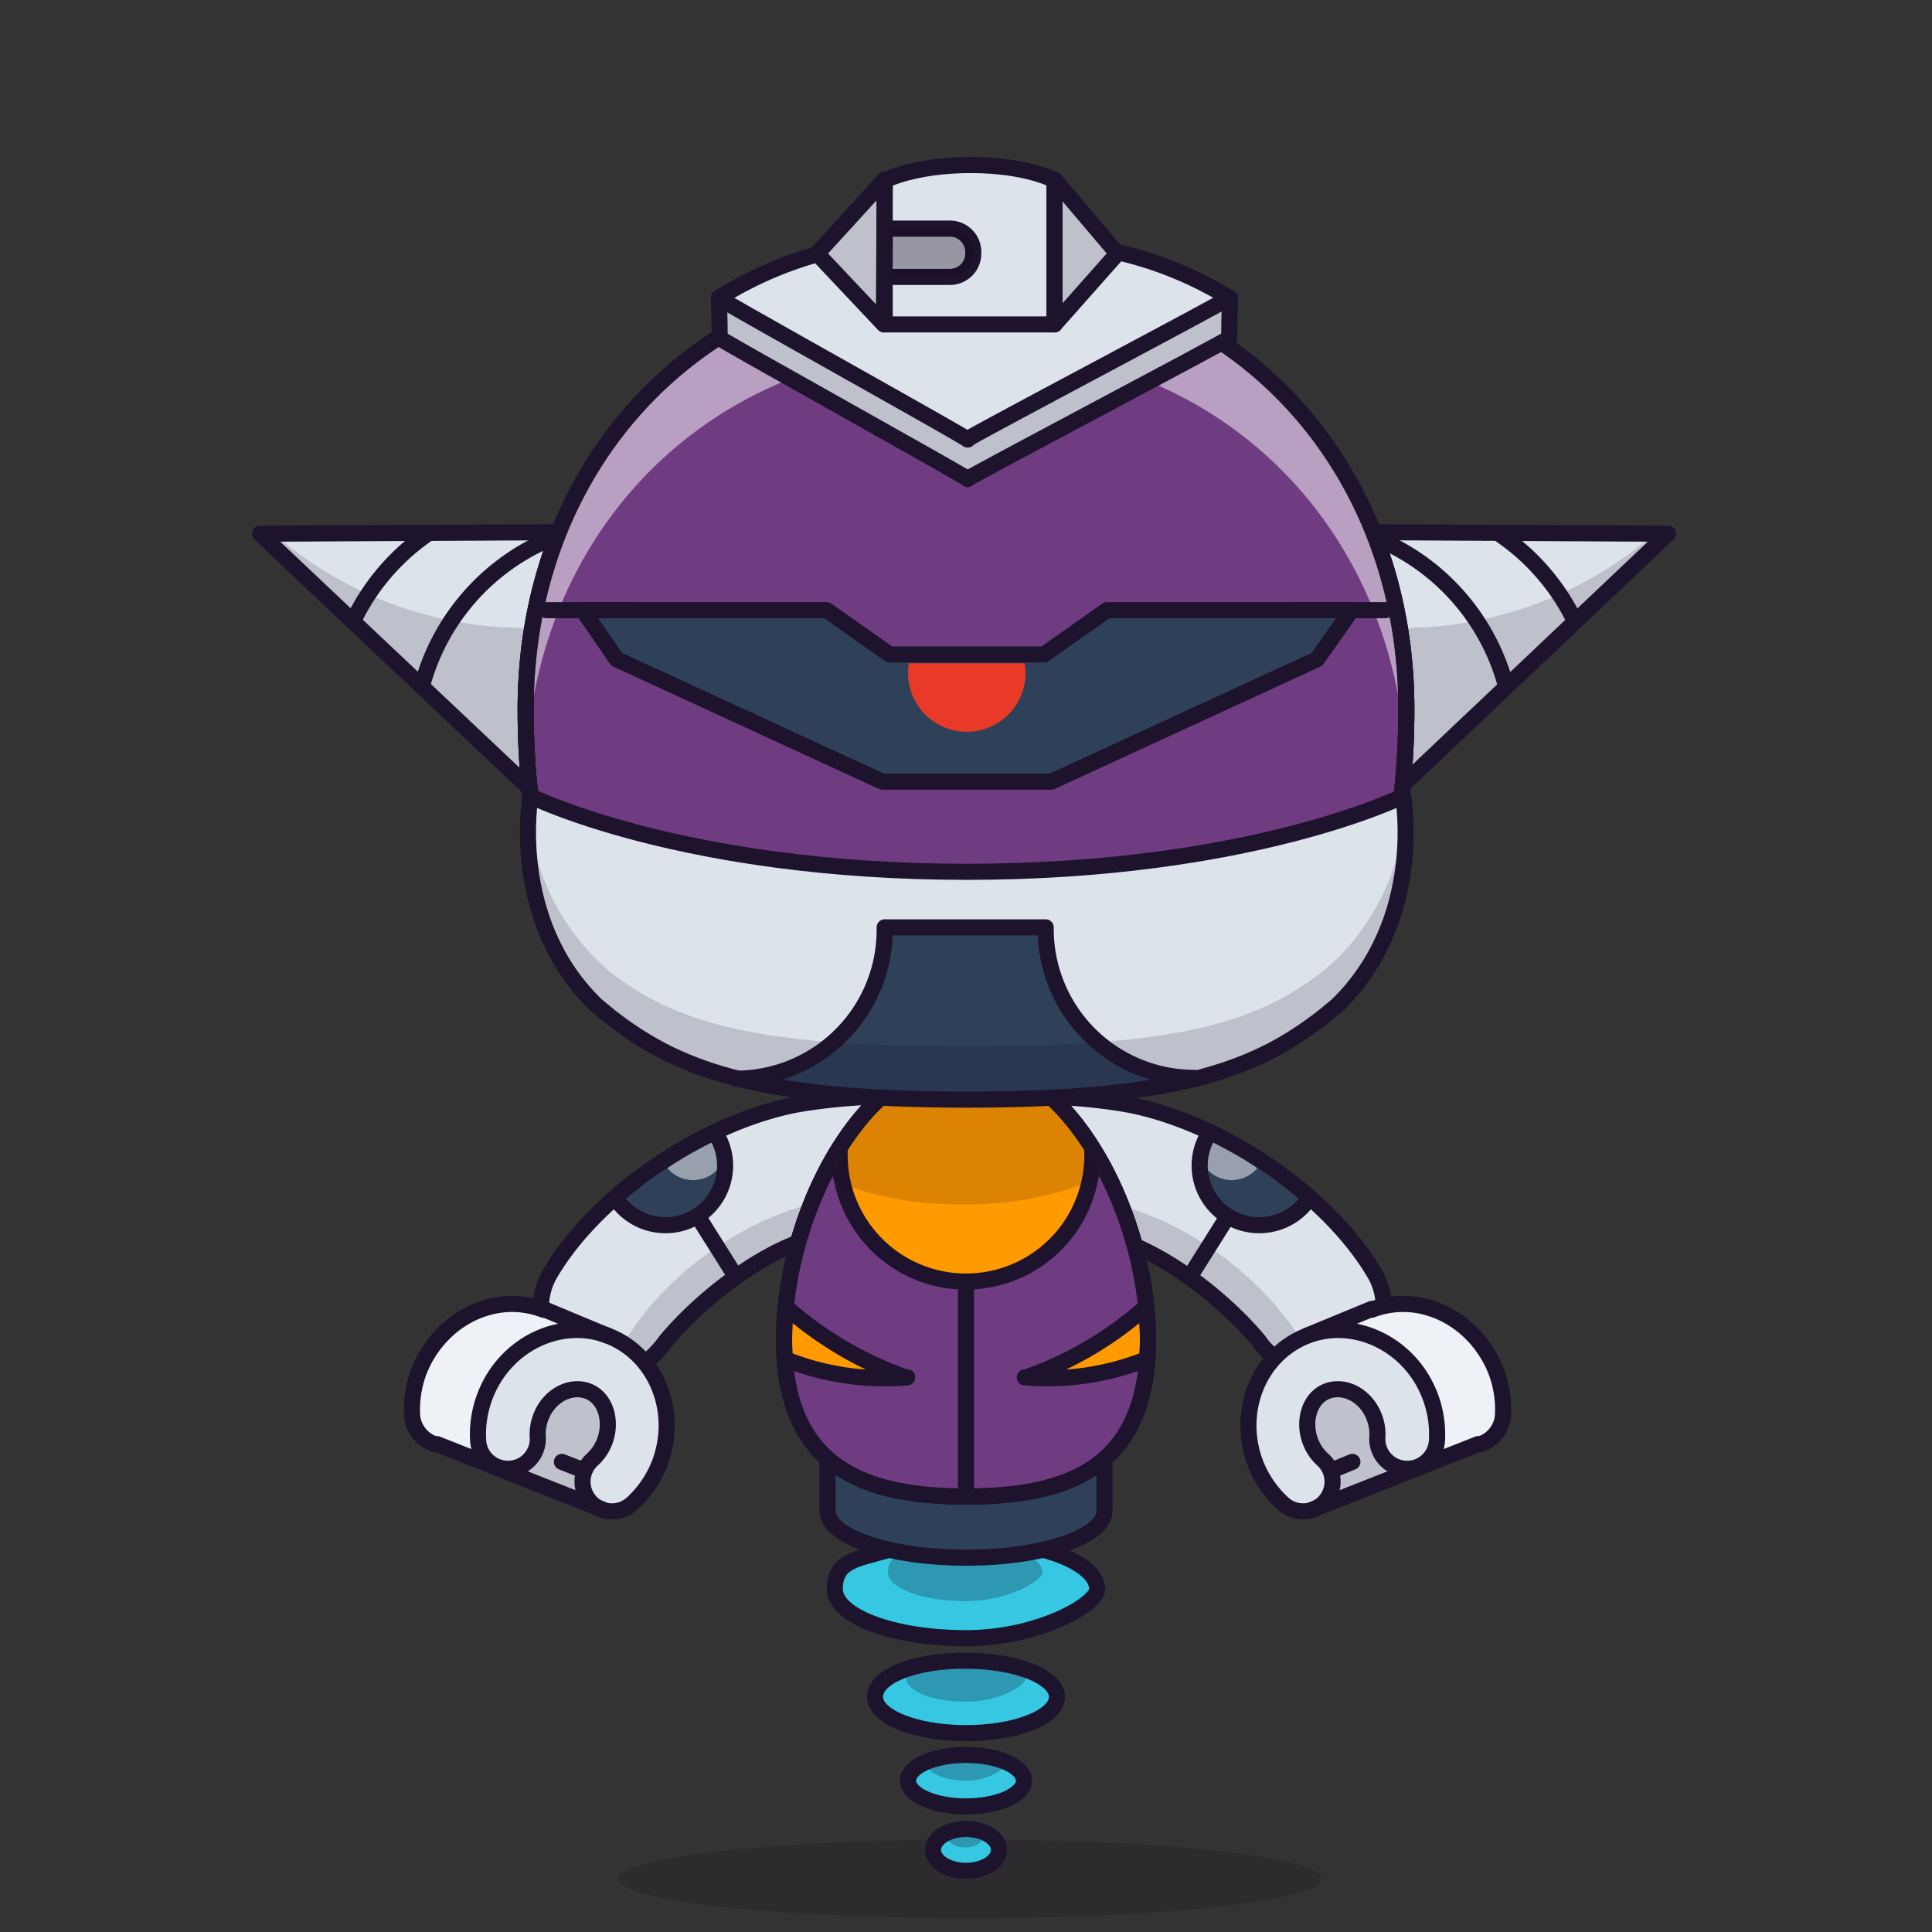 <svg xmlns="http://www.w3.org/2000/svg" xmlns:xlink="http://www.w3.org/1999/xlink" viewBox="0 0 240 240">
  <rect x="0" y="0" width="240" height="240" fill="#333333" stroke="none"/>
  <ellipse cx="120.5" cy="233.4" rx="43.7" ry="4.9" style="fill:#180621;opacity:0.15"/>
  <g>
    <title>03</title>
    <path d="M129.9,192.6c3.9,1.1,6.4,2.9,6.4,4.8s-7.3,6.1-16.3,6.1-16.3-2.7-16.3-6.1,2.5-3.7,6.5-4.8" style="fill:#36c8e3"/>
    <ellipse cx="120" cy="229.8" rx="4.1" ry="2.6" style="fill:#36c8e3"/>
    <ellipse cx="120" cy="221.2" rx="7.2" ry="3.2" style="fill:#36c8e3"/>
    <path d="M118.9,206.3H120c6.2,0,11.3,2,11.3,4.5s-5.1,4.5-11.3,4.5-11.3-2-11.3-4.5,4.5-4.3,10.2-4.5" style="fill:#36c8e3"/>
    <path d="M125.8,192.5c2.3.7,3.7,1.7,3.7,2.8s-4.3,3.6-9.6,3.6-9.6-1.6-9.6-3.6,1.5-2.2,3.8-2.8" style="fill:#180621;opacity:0.25"/>
    <path d="M124.5,206.2c1.8.5,2.9,1.4,2.9,2.3s-3.3,2.9-7.4,2.9-7.4-1.3-7.4-2.9,1.1-1.8,2.9-2.3" style="fill:#180621;opacity:0.25"/>
    <path d="M122.9,217.8c1.1.4,1.8.9,1.8,1.5s-2.1,1.9-4.7,1.9-4.7-.9-4.7-1.9.7-1.2,1.9-1.5" style="fill:#180621;opacity:0.25"/>
    <path d="M121.3,227.1a1.3,1.3,0,0,1,.8,1.1c0,.7-1,1.3-2.2,1.3s-2.2-.6-2.2-1.3a1.3,1.3,0,0,1,.9-1.1" style="fill:#180621;opacity:0.25"/>
    <path d="M137.2,180.3H102.8v7.4c0,3.2,7.7,5.8,17.2,5.8s17.2-2.6,17.2-5.8Z" style="fill:#2e4159"/>
    <path d="M129.9,192.6c3.9,1.1,6.4,2.9,6.4,4.8s-7.3,6.1-16.3,6.1-16.3-2.7-16.3-6.1,2.5-3.7,6.5-4.8" style="fill:none;stroke:#1d132d;stroke-linecap:round;stroke-linejoin:round;stroke-width:2px"/>
    <path d="M118.9,206.3H120c6.2,0,11.3,2,11.3,4.5s-5.1,4.5-11.3,4.5-11.3-2-11.3-4.5,4.5-4.3,10.2-4.5" style="fill:none;stroke:#1d132d;stroke-linecap:round;stroke-linejoin:round;stroke-width:2px"/>
    <ellipse cx="120" cy="221.2" rx="7.2" ry="3.2" style="fill:none;stroke:#1d132d;stroke-linecap:round;stroke-linejoin:round;stroke-width:2px"/>
    <ellipse cx="120" cy="229.8" rx="4.1" ry="2.6" style="fill:none;stroke:#1d132d;stroke-linecap:round;stroke-linejoin:round;stroke-width:2px"/>
    <path d="M137.2,180.3H102.8v7.4c0,3.2,7.7,5.8,17.2,5.8s17.2-2.6,17.2-5.8Z" style="fill:none;stroke:#1d132d;stroke-miterlimit:10;stroke-width:2px"/>
  </g>
  <g>
    <title>05</title>
    <path d="M162.8,187.8l23.1-9.5.2-.4a13.2,13.2,0,0,0-.8-8.2c-2.7-6.3-9.6-9.5-15.4-7l-9,3.7Z" style="fill:#dce3ea"/>
    <g style="opacity:0.15">
      <path d="M171.4,178.2c-.5-1.1-.8-3.5-1.8-4.3a4.8,4.8,0,0,0-5.4-.3c-4.2,3.1-.2,8.3.6,12.1a2.8,2.8,0,0,1,0,1.3l11.1-4.5A7.8,7.8,0,0,1,171.4,178.2Z" style="fill:#180621"/>
    </g>
    <path d="M170,162.8l-7.3,2.9c5.8-2.3,12.5.9,15.1,7.2a13.2,13.2,0,0,1,.7,8.3l-.2.4,7.4-2.9.2-.4a13.2,13.2,0,0,0-.7-8.3C182.6,163.5,175.8,160.3,170,162.8Z" style="fill:#fff;opacity:0.5"/>
    <path d="M163.2,187.5a3.7,3.7,0,0,1-3.8-.7,13.3,13.3,0,0,1-3.4-4.9c-2.5-6.4.3-13.5,6.2-15.9s12.9.9,15.4,7.3a13.3,13.3,0,0,1,.9,5.7,3.7,3.7,0,1,1-7.4-.5,5.9,5.9,0,0,0-.4-2.5c-1-2.6-3.6-4-5.8-3.2s-3.1,3.7-2.1,6.3a5.8,5.8,0,0,0,1.5,2.2,3.7,3.7,0,0,1-1.1,6.2Z" style="fill:#dce3ea"/>
    <path d="M103.4,153.3c-6.9.7-17.1,7.3-20.7,13.3a8.3,8.3,0,0,1-2.6,2.7l-12.9-7a8.3,8.3,0,0,1,1.2-4.2c5.8-9.8,19-18.7,30.6-20.9a70.2,70.2,0,0,1,11.7-1Z" style="fill:#dce3ea"/>
    <path d="M109.2,136.2l-5.8,12.8c-11,1.8-21.2,9.9-25.6,17.4l-.9,1.2,3.3,1.8a8.3,8.3,0,0,0,2.6-2.7c3.6-6,13.8-12.6,20.7-13.3l7.2-17.1Z" style="fill:#180621;opacity:0.15"/>
    <path d="M88.9,140.8a7.4,7.4,0,0,1-12.1,8.5" style="fill:#2e4159"/>
    <path d="M86.1,146.6a4.2,4.2,0,0,0,3.9-2.7,6.4,6.4,0,0,0-1-3.1l-6.1,4.3A4.2,4.2,0,0,0,86.1,146.6Z" style="fill:#fff;opacity:0.5"/>
    <path d="M67.2,162.3a8.3,8.3,0,0,1,1.2-4.2c5.8-9.8,19-18.7,30.6-20.9a70.2,70.2,0,0,1,11.7-1" style="fill:none;stroke:#1d132d;stroke-miterlimit:10;stroke-width:2px"/>
    <path d="M103.4,153.3c-6.9.7-15.9,7.5-20.7,13.3a12.7,12.7,0,0,1-2.6,2.7" style="fill:none;stroke:#1d132d;stroke-miterlimit:10;stroke-width:2px"/>
    <path d="M88.9,140.8a7.4,7.4,0,0,1-12.1,8.5" style="fill:none;stroke:#1d132d;stroke-linecap:round;stroke-linejoin:round;stroke-width:2px"/>
    <line x1="87" y1="151.6" x2="90.9" y2="157.8" style="fill:none;stroke:#1d132d;stroke-linecap:round;stroke-linejoin:round;stroke-width:2px"/>
    <path d="M135.7,153.3c6.9.7,17.1,7.3,20.7,13.3a8.3,8.3,0,0,0,2.6,2.7l12.9-7a8.3,8.3,0,0,0-1.2-4.2c-5.8-9.8-19-18.7-30.6-20.9a70.2,70.2,0,0,0-11.7-1Z" style="fill:#dce3ea"/>
    <path d="M158,168.5a15.1,15.1,0,0,1,3.3-2.5c-4.6-7.4-14.6-15.2-25.4-17L130,136.2h-1.5l7.2,17.1c6.9.7,17.1,7.3,20.7,13.3A8.3,8.3,0,0,0,158,168.5Z" style="fill:#180621;opacity:0.15"/>
    <path d="M150.2,140.8a7.4,7.4,0,0,0,12.1,8.5" style="fill:#2e4159"/>
    <path d="M153,146.6a4.2,4.2,0,0,1-3.9-2.7,6.4,6.4,0,0,1,1-3.1l6.1,4.3A4.2,4.2,0,0,1,153,146.6Z" style="fill:#fff;opacity:0.5"/>
    <path d="M171.9,162.3a8.3,8.3,0,0,0-1.2-4.2c-5.8-9.8-19-18.7-30.6-20.9a70.2,70.2,0,0,0-11.7-1" style="fill:none;stroke:#1d132d;stroke-miterlimit:10;stroke-width:2px"/>
    <path d="M135.7,153.3c6.9.7,15.9,7.5,20.7,13.3a7.1,7.1,0,0,0,2,2" style="fill:none;stroke:#1d132d;stroke-miterlimit:10;stroke-width:2px"/>
    <path d="M150.2,140.8a7.4,7.4,0,0,0,12.1,8.5" style="fill:none;stroke:#1d132d;stroke-linecap:round;stroke-linejoin:round;stroke-width:2px"/>
    <line x1="152.2" y1="151.6" x2="148.3" y2="157.8" style="fill:none;stroke:#1d132d;stroke-linecap:round;stroke-linejoin:round;stroke-width:2px"/>
    <line x1="170.4" y1="162.6" x2="162.4" y2="165.9" style="fill:none;stroke:#1d132d;stroke-linecap:round;stroke-linejoin:round;stroke-width:2px"/>
    <line x1="163.1" y1="187.5" x2="183.6" y2="179.4" style="fill:none;stroke:#1d132d;stroke-linecap:round;stroke-linejoin:round;stroke-width:2px"/>
    <line x1="165.8" y1="182.5" x2="168" y2="181.6" style="fill:none;stroke:#1d132d;stroke-linecap:round;stroke-linejoin:round;stroke-width:2px"/>
    <path d="M163.2,187.5a3.7,3.7,0,0,1-3.8-.7,13.3,13.3,0,0,1-3.4-4.9c-2.5-6.4.3-13.5,6.2-15.9s12.9.9,15.4,7.3a13.3,13.3,0,0,1,.9,5.7,3.7,3.7,0,1,1-7.4-.5,5.9,5.9,0,0,0-.4-2.5c-1-2.6-3.6-4-5.8-3.2s-3.1,3.7-2.1,6.3a5.8,5.8,0,0,0,1.5,2.2,3.7,3.7,0,0,1-1.1,6.2Z" style="fill:none;stroke:#1d132d;stroke-linecap:round;stroke-linejoin:round;stroke-width:2px"/>
    <path d="M170.4,162.7c6-2.3,12.8,1.1,15.4,7.5a13.4,13.4,0,0,1,.9,5.7,4.1,4.1,0,0,1-2.8,3.5" style="fill:none;stroke:#1d132d;stroke-linecap:round;stroke-linejoin:round;stroke-width:2px"/>
    <path d="M75.1,187.8l-23.1-9.5-.2-.4a13.2,13.2,0,0,1,.8-8.2c2.7-6.3,9.6-9.5,15.4-7l9,3.7Z" style="fill:#dce3ea"/>
    <g style="opacity:0.15">
      <path d="M66.5,178.2c.5-1.1.8-3.5,1.8-4.3a4.8,4.8,0,0,1,5.4-.3c4.2,3.1.2,8.3-.6,12.1a2.8,2.8,0,0,0,0,1.3l-11.1-4.5A7.8,7.8,0,0,0,66.5,178.2Z" style="fill:#180621"/>
    </g>
    <path d="M67.9,162.8l7.3,2.9c-5.8-2.3-12.5.9-15.1,7.2a13.2,13.2,0,0,0-.7,8.3l.2.4L52,178.5l-.2-.4a13.2,13.2,0,0,1,.7-8.3C55.2,163.5,62.1,160.3,67.9,162.8Z" style="fill:#fff;opacity:0.5"/>
    <path d="M74.7,187.5a3.7,3.7,0,0,0,3.8-.7,13.3,13.3,0,0,0,3.4-4.9c2.5-6.4-.3-13.5-6.2-15.9s-12.9.9-15.4,7.3a13.3,13.3,0,0,0-.9,5.7,3.7,3.7,0,1,0,7.4-.5,5.9,5.9,0,0,1,.4-2.5c1-2.6,3.6-4,5.8-3.2s3.1,3.7,2.1,6.3a5.8,5.8,0,0,1-1.5,2.2,3.7,3.7,0,0,0,1.1,6.2Z" style="fill:#dce3ea"/>
    <line x1="67.5" y1="162.6" x2="75.4" y2="165.9" style="fill:none;stroke:#1d132d;stroke-linecap:round;stroke-linejoin:round;stroke-width:2px"/>
    <line x1="74.8" y1="187.5" x2="54.3" y2="179.4" style="fill:none;stroke:#1d132d;stroke-linecap:round;stroke-linejoin:round;stroke-width:2px"/>
    <line x1="72.1" y1="182.5" x2="69.8" y2="181.6" style="fill:none;stroke:#1d132d;stroke-linecap:round;stroke-linejoin:round;stroke-width:2px"/>
    <path d="M74.7,187.5a3.7,3.7,0,0,0,3.8-.7,13.3,13.3,0,0,0,3.4-4.9c2.5-6.4-.3-13.5-6.2-15.9s-12.9.9-15.4,7.3a13.3,13.3,0,0,0-.9,5.7,3.7,3.7,0,1,0,7.4-.5,5.9,5.9,0,0,1,.4-2.5c1-2.6,3.6-4,5.8-3.2s3.1,3.7,2.1,6.3a5.8,5.8,0,0,1-1.5,2.2,3.7,3.7,0,0,0,1.1,6.2Z" style="fill:none;stroke:#1d132d;stroke-linecap:round;stroke-linejoin:round;stroke-width:2px"/>
    <path d="M67.5,162.7c-6-2.3-12.8,1.1-15.4,7.5a13.4,13.4,0,0,0-.9,5.7,4.1,4.1,0,0,0,2.8,3.5" style="fill:none;stroke:#1d132d;stroke-linecap:round;stroke-linejoin:round;stroke-width:2px"/>
  </g>
  <g>
    <title>04</title>
    <g style="isolation:isolate">
      <polygon points="68.3 100.3 32.3 66.3 71 66.1 68.3 100.3" style="fill:#dce3ea"/>
      <path d="M65.5,78A47.7,47.7,0,0,1,34,66.3H32.3l36,33.9L70,77.8Z" style="fill:#180621;opacity:0.15;mix-blend-mode:multiply"/>
      <polygon points="68.3 100.3 32.3 66.3 71 66.1 68.3 100.3" style="fill:none;stroke:#1d132d;stroke-linecap:round;stroke-linejoin:round;stroke-width:2px"/>
      <path d="M52.4,85.3A27.5,27.5,0,0,1,68.2,67" style="fill:none;stroke:#1d132d;stroke-linecap:round;stroke-linejoin:round;stroke-width:2px"/>
      <path d="M43.9,77.1A27.5,27.5,0,0,1,53,66.4" style="fill:none;stroke:#1d132d;stroke-linecap:round;stroke-linejoin:round;stroke-width:2px"/>
      <polygon points="171.3 100.3 207.2 66.3 168.5 66.1 171.3 100.3" style="fill:#dce3ea"/>
      <path d="M174,78a47.7,47.7,0,0,0,31.5-11.7h1.7l-36,33.9-1.8-22.5Z" style="fill:#180621;opacity:0.15;mix-blend-mode:multiply"/>
      <polygon points="171.3 100.3 207.2 66.3 168.5 66.1 171.3 100.3" style="fill:none;stroke:#1d132d;stroke-linecap:round;stroke-linejoin:round;stroke-width:2px"/>
      <path d="M187.1,85.3A27.5,27.5,0,0,0,171.3,67" style="fill:none;stroke:#1d132d;stroke-linecap:round;stroke-linejoin:round;stroke-width:2px"/>
      <path d="M195.6,77.1a27.5,27.5,0,0,0-9.1-10.6" style="fill:none;stroke:#1d132d;stroke-linecap:round;stroke-linejoin:round;stroke-width:2px"/>
    </g>
  </g>
  <g>
    <title>06</title>
    <path d="M125.4,136.4c19.6-.5,28.4-3.6,37.2-11.1s12.1-21.8,12.1-37.2c0-27.7-17.6-49.2-43.4-53.7a76.8,76.8,0,0,0-11.1-.9,84.7,84.7,0,0,0-11.6.9C82.9,39,65.3,60.5,65.3,88.1c0,15.4,3.2,29.6,12.1,37.2s18.2,10.8,39.5,11.1Z" style="fill:#703c81;stroke:#1d132d;stroke-miterlimit:10;stroke-width:2px"/>
    <path d="M109.2,136.5c-7,6.6-11.8,18.9-11.8,29.9,0,16,10.1,19.5,22.6,19.5s22.6-3.4,22.6-19.5c0-11.1-4.9-23.5-12-30.1" style="fill:#703c81;stroke:#1d132d;stroke-miterlimit:10;stroke-width:2px"/>
    <path d="M130.9,136.7c-3.4.7-18,.5-21.3-.1h-.4c-7,6.6-11.8,18.9-11.8,29.9,0,16,10.1,19.5,22.6,19.5s22.6-3.4,22.6-19.5C142.6,155.5,137.8,143.3,130.9,136.7Z" style="fill:#703c81"/>
    <path d="M130.8,136.2c0,.2,5,7.1,5,7.4a15.7,15.7,0,1,1-31.4,0c0-.2,5.4-6.9,5.4-7.1" style="fill:#ff9a00"/>
    <path d="M97.8,162.5a45.3,45.3,0,0,0,14.7,8.6h.2a33.3,33.3,0,0,1-15-2.2" style="fill:#ff9a00"/>
    <path d="M142.2,162.5a45.3,45.3,0,0,1-14.7,8.6h-.2a33.3,33.3,0,0,0,15-2.2" style="fill:#ff9a00"/>
    <path d="M135.7,142.8q0,.4,0,.7a15.7,15.7,0,1,1-31.4,0q0-.4,0-.7" style="fill:none;stroke:#1d132d;stroke-linecap:round;stroke-linejoin:round;stroke-width:2px"/>
    <line x1="120" y1="159.3" x2="120" y2="185.6" style="fill:none;stroke:#1d132d;stroke-linecap:round;stroke-linejoin:round;stroke-width:2px"/>
    <path d="M97.8,162.5a45.3,45.3,0,0,0,14.7,8.6h.2a33.3,33.3,0,0,1-15-2.2" style="fill:none;stroke:#1d132d;stroke-linecap:round;stroke-linejoin:round;stroke-width:2px"/>
    <path d="M142.2,162.5a45.3,45.3,0,0,1-14.7,8.6h-.2a33.3,33.3,0,0,0,15-2.2" style="fill:none;stroke:#1d132d;stroke-linecap:round;stroke-linejoin:round;stroke-width:2px"/>
    <path d="M130.5,136.2c-3.1.3-6.1.6-9.4.6a111.1,111.1,0,0,1-12.3-.4L102,146a41,41,0,0,0,17.6,3.6,40.7,40.7,0,0,0,17.8-3.7C137.2,145.6,130.9,136.7,130.5,136.2Z" style="fill:#180621;opacity:0.15"/>
    <path d="M109.5,136.3l-.6.5c-6.9,6.7-11.5,18.8-11.5,29.6,0,16,10.1,19.5,22.6,19.5s22.6-3.4,22.6-19.5c0-11-4.8-23.3-11.8-29.9l-.2-.2" style="fill:none;stroke:#1d132d;stroke-linecap:round;stroke-linejoin:round;stroke-width:2px"/>
    <g style="opacity:0.3">
      <path d="M108.7,44.1a84.7,84.7,0,0,1,11.6-.9,76.8,76.8,0,0,1,11.1.9c24.4,4.3,41.5,23.9,43.2,49.5q.1-2.7.1-5.5c0-27.7-17.6-49.2-43.4-53.7a76.8,76.8,0,0,0-11.1-.9,84.7,84.7,0,0,0-11.6.9C82.9,39,65.3,60.5,65.3,88.1q0,2.8.1,5.5C67.1,68,84.3,48.4,108.7,44.1Z" style="fill:#fff"/>
    </g>
    <path d="M125.4,136.4c19.6-.5,28.4-3.6,37.2-11.1s12.1-21.8,12.1-37.2c0-27.7-17.6-49.2-43.4-53.7a76.8,76.8,0,0,0-11.1-.9,84.7,84.7,0,0,0-11.6.9C82.9,39,65.3,60.5,65.3,88.1c0,15.4,3.2,29.6,12.1,37.2s18.2,10.8,39.5,11.1Z" style="fill:none;stroke:#1d132d;stroke-miterlimit:10;stroke-width:2px"/>
    <path d="M109.2,136.5c-7,6.6-11.8,18.9-11.8,29.9,0,16,10.1,19.5,22.6,19.5s22.6-3.4,22.6-19.5c0-11.1-4.9-23.5-12-30.1" style="fill:none;stroke:#1d132d;stroke-miterlimit:10;stroke-width:2px"/>
    <g style="opacity:0.3">
      <path d="M108.7,44.1a84.7,84.7,0,0,1,11.6-.9,76.8,76.8,0,0,1,11.1.9c24.4,4.3,41.5,23.9,43.2,49.5q.1-2.7.1-5.5c0-27.7-17.6-49.2-43.4-53.7a76.8,76.8,0,0,0-11.1-.9,84.7,84.7,0,0,0-11.6.9C82.9,39,65.3,60.5,65.3,88.1q0,2.8.1,5.5C67.1,68,84.3,48.4,108.7,44.1Z" style="fill:#fff"/>
    </g>
    <path d="M125.4,136.4c19.6-.5,28.4-3.6,37.2-11.1s12.1-21.8,12.1-37.2c0-27.7-17.6-49.2-43.4-53.7a76.8,76.8,0,0,0-11.1-.9,84.7,84.7,0,0,0-11.6.9C82.9,39,65.3,60.5,65.3,88.1c0,15.4,3.2,29.6,12.1,37.2s18.2,10.8,39.5,11.1Z" style="fill:none;stroke:#1d132d;stroke-miterlimit:10;stroke-width:2px"/>
  </g>
  <g>
    <title>05</title>
    <path d="M120.2,136.6c26.6,0,36.1-4,44.2-10.3l1.7-1.4c11-10.7,8.2-26,8.2-26s-18.9,9.4-54.2,9.4-54.2-9.4-54.2-9.4-2.8,15.4,8.2,26l1.7,1.4c8.1,6.3,17.6,10.3,44.2,10.3" style="fill:#dce3ea"/>
    <path d="M148.4,133.9a18.5,18.5,0,0,1-18.5-18.5v-.2h-20v.3a18.5,18.5,0,0,1-18.5,18.5,167.7,167.7,0,0,0,28.4,3A167.4,167.4,0,0,0,148.4,133.9Z" style="fill:#2e4159"/>
    <path d="M166.1,119.1l-1.7,1.5c-8.1,6.3-17.6,9.4-44.2,9.4h-.4c-26.6,0-36.1-3.1-44.2-9.4L74,119.1a29.2,29.2,0,0,1-8.4-18.7c-.4,4.2-.5,15.9,8.4,24.6l1.7,1.5c8.1,6.3,17.6,9.4,44.2,9.4h.4c26.6,0,36.1-3.1,44.2-9.4l1.7-1.5c8.9-8.7,8.7-20.4,8.4-24.6A29.2,29.2,0,0,1,166.1,119.1Z" style="fill:#180621;opacity:0.15"/>
    <path d="M120.2,136.6c26.6,0,36.1-4,44.2-10.3l1.7-1.4c11-10.7,8.2-26,8.2-26s-18.9,9.4-54.2,9.4-54.2-9.4-54.2-9.4-2.8,15.4,8.2,26l1.7,1.4c8.1,6.3,17.6,10.3,44.2,10.3" style="fill:none;stroke:#1d132d;stroke-linecap:round;stroke-linejoin:round;stroke-width:2px"/>
    <path d="M148.4,133.9a18.5,18.5,0,0,1-18.5-18.5v-.2h-20v.3a18.5,18.5,0,0,1-18.5,18.5" style="fill:none;stroke:#1d132d;stroke-linecap:round;stroke-linejoin:round;stroke-width:2px"/>
  </g>
  <g>
    <title>atribute11-01</title>
    <polygon points="130.6 97.1 163.6 81.9 167.9 75.8 137.5 75.8 129.7 81.3 110.5 81.3 102.7 75.8 72.4 75.8 76.6 81.9 109.6 97.1 130.6 97.1" style="fill:#2e4159"/>
    <line x1="172.1" y1="75.8" x2="160.9" y2="75.8" style="fill:none;stroke:#1d132d;stroke-linecap:round;stroke-linejoin:round;stroke-width:2px"/>
    <polygon points="130.6 97.1 163.6 81.9 167.9 75.8 137.5 75.8 129.7 81.3 110.5 81.3 102.7 75.8 72.4 75.8 76.6 81.9 109.6 97.1 130.6 97.1" style="fill:none;stroke:#1d132d;stroke-linecap:round;stroke-linejoin:round;stroke-width:2px"/>
    <line x1="67.9" y1="75.8" x2="79.1" y2="75.8" style="fill:none;stroke:#1d132d;stroke-linecap:round;stroke-linejoin:round;stroke-width:2px"/>
    <path d="M112.9,82.4a7.3,7.3,0,1,0,14.4,0H112.9Z" style="fill:#e83a27"/>
  </g>
  <g>
    <title>02</title>
    <path d="M131,40.3H109.9V22.4s3.7-1.9,10.7-1.9S131,22.4,131,22.4V40.3Z" style="fill:#dce3ea"/>
    <polygon points="101.5 31.5 109.8 40.3 109.9 22.3 101.5 31.5" style="fill:#dce3ea"/>
    <polygon points="138.8 31.5 131 40.3 131 22.3 138.8 31.5" style="fill:#dce3ea"/>
    <path d="M119.7,59c3.7-2,33.1-16.8,33-17-1.9-2.6,2.4-3.9-2.2-4.8l-47,1.9L90.3,37.9c-2.5.3-.7,3.8-1,4.1S113.1,55.5,119,58.9l0.4,0.4h0.1l0.8,0.5Z" style="fill:#dce3ea"/>
    <path d="M119.7,59c3.7-2,33.1-16.8,33-17-1.9-2.6,2.4-3.9-2.2-4.8l-47,1.9L90.3,37.9c-2.5.3-.7,3.8-1,4.1S113.1,55.5,119,58.9l0.4,0.4h0.1l0.8,0.5Z" style="fill:#180621;opacity:0.15"/>
    <path d="M119.7,53.9c3.7-2,33.2-16.8,33-17a46.1,46.1,0,0,0-14.1-5.7l-35.1,2.9-2-2.5A46.5,46.5,0,0,0,89.3,37c-0.2.1,23.8,13.4,29.7,16.8l0.4,0.4h0.1l0.8,0.5Z" style="fill:#dce3ea"/>
    <polygon points="101.5 31.5 109.8 40.3 109.9 22.3 101.5 31.5" style="fill:#180621;opacity:0.15"/>
    <path d="M131,40.3H109.9V22.4s3.7-1.9,10.7-1.9S131,22.4,131,22.4V40.3Z" style="fill:none;stroke:#1d132d;stroke-linecap:round;stroke-linejoin:round;stroke-width:2px"/>
    <polygon points="138.8 31.5 131 40.3 131 22.3 138.8 31.5" style="fill:#180621;opacity:0.15"/>
    <polygon points="101.5 31.5 109.8 40.3 109.9 22.3 101.5 31.5" style="fill:none;stroke:#1d132d;stroke-linecap:round;stroke-linejoin:round;stroke-width:2px"/>
    <path d="M101.5,31.6A46.5,46.5,0,0,0,89.3,37c-0.2.1,31.1,17.5,30.9,17.6" style="fill:none;stroke:#1d132d;stroke-linecap:round;stroke-linejoin:round;stroke-width:2px"/>
    <path d="M138.7,31.3A46.1,46.1,0,0,1,152.7,37c0.2,0.1-32.6,17.4-32.4,17.5" style="fill:none;stroke:#1d132d;stroke-linecap:round;stroke-linejoin:round;stroke-width:2px"/>
    <path d="M89.3,37s0.1,2.8.1,5c0,0.2,31,17.4,30.8,17.5" style="fill:none;stroke:#1d132d;stroke-linecap:round;stroke-linejoin:round;stroke-width:2px"/>
    <path d="M152.8,37s-0.1,2.8-.1,5c0,0.2-32.7,17.4-32.5,17.5" style="fill:none;stroke:#1d132d;stroke-linecap:round;stroke-linejoin:round;stroke-width:2px"/>
    <polygon points="138.8 31.5 131 40.3 131 22.3 138.8 31.5" style="fill:none;stroke:#1d132d;stroke-linecap:round;stroke-linejoin:round;stroke-width:2px"/>
    <path d="M110.6,28.4H118a2.9,2.9,0,0,1,2.9,3h0a2.9,2.9,0,0,1-2.9,3H111" style="fill:none;stroke:#1d132d;stroke-linecap:round;stroke-linejoin:round;stroke-width:2px"/>
    <path d="M110.6,28.4H118a2.9,2.9,0,0,1,2.9,3h0a2.9,2.9,0,0,1-2.9,3H111" style="fill:#180621;opacity:0.35"/>
  </g>
</svg>